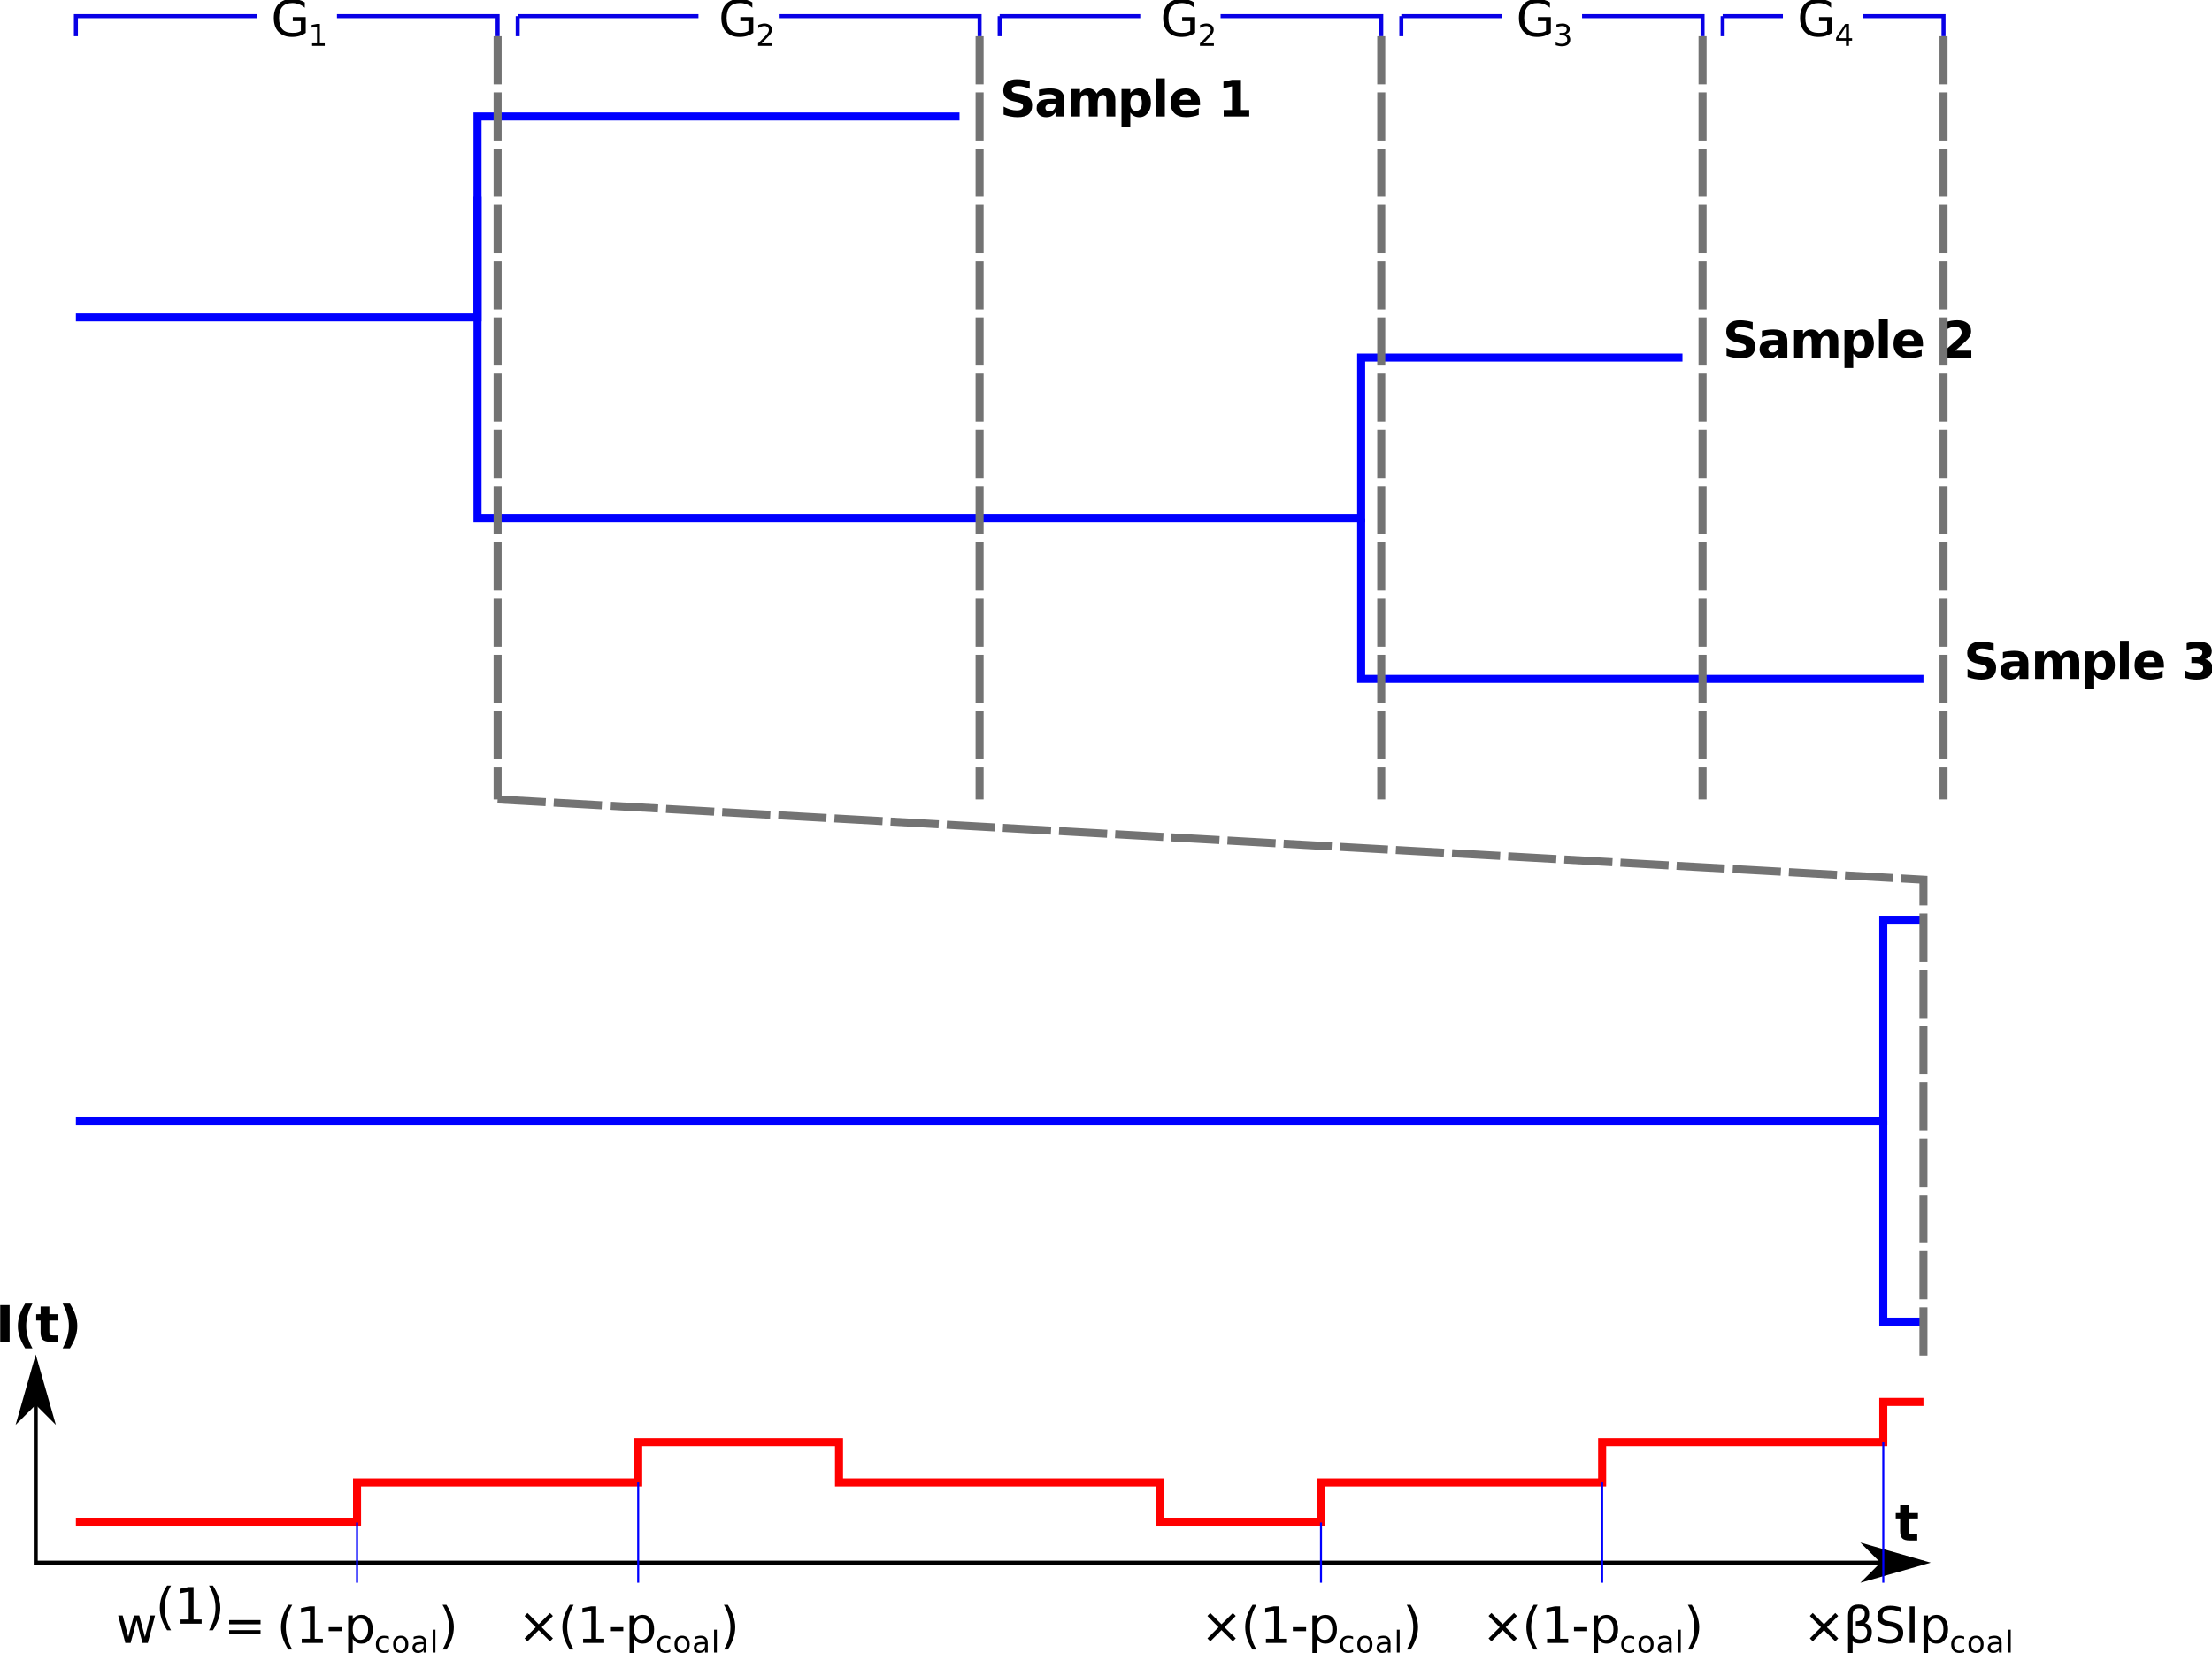 <?xml version="1.0" encoding="UTF-8" standalone="no"?>
<svg
   xmlns:dc="http://purl.org/dc/elements/1.1/"
   xmlns:cc="http://creativecommons.org/ns#"
   xmlns:rdf="http://www.w3.org/1999/02/22-rdf-syntax-ns#"
   xmlns:svg="http://www.w3.org/2000/svg"
   xmlns="http://www.w3.org/2000/svg"
   viewBox="0 0 587.304 438.844"
   height="438.844"
   width="587.304"
   xml:space="preserve"
   id="svg2"
   version="1.1"><defs
     id="defs6" /><g
     transform="matrix(1.333,0,0,-1.333,0,438.844)"
     id="g10"><g
       id="g12"><g
         transform="matrix(1,0,0,-1,0,329.133)"
         id="g14"><path
           id="path16"
           style="fill:none;stroke:#0000ff;stroke-width:1.6;stroke-linecap:butt;stroke-linejoin:miter;stroke-miterlimit:4;stroke-dasharray:none;stroke-opacity:1"
           d="m 15.117,63.125 h 80 v -40 h 96" /></g><g
         transform="matrix(1,0,0,-1,0,329.133)"
         id="g18"><path
           id="path20"
           style="fill:none;stroke:#0000ff;stroke-width:1.6;stroke-linecap:butt;stroke-linejoin:miter;stroke-miterlimit:4;stroke-dasharray:none;stroke-opacity:1"
           d="m 95.117,39.125 v 64 h 176 v -32 h 64" /></g><g
         transform="matrix(1,0,0,-1,0,329.133)"
         id="g22"><path
           id="path24"
           style="fill:none;stroke:#0000ff;stroke-width:1.6;stroke-linecap:butt;stroke-linejoin:miter;stroke-miterlimit:4;stroke-dasharray:none;stroke-opacity:1"
           d="m 271.117,103.125 v 32 h 112" /></g><path
         id="path26"
         style="fill:#000000;fill-opacity:1;fill-rule:nonzero;stroke:none"
         d="m 205.102,313.071 v -1.547 c -0.399,0.176 -0.79,0.312 -1.172,0.406 -0.375,0.094 -0.735,0.141 -1.078,0.141 -0.45,0 -0.782,-0.063 -1,-0.188 -0.211,-0.125 -0.313,-0.32 -0.313,-0.578 0,-0.199 0.07,-0.355 0.219,-0.469 0.144,-0.105 0.406,-0.195 0.781,-0.265 l 0.813,-0.156 c 0.8,-0.168 1.375,-0.418 1.718,-0.75 0.344,-0.336 0.516,-0.809 0.516,-1.422 0,-0.805 -0.242,-1.403 -0.719,-1.797 -0.469,-0.387 -1.199,-0.578 -2.187,-0.578 -0.461,0 -0.922,0.047 -1.391,0.14 -0.461,0.082 -0.922,0.207 -1.391,0.375 v 1.594 c 0.469,-0.25 0.914,-0.437 1.344,-0.562 0.438,-0.125 0.86,-0.188 1.266,-0.188 0.406,0 0.719,0.067 0.937,0.203 0.219,0.133 0.328,0.332 0.328,0.594 0,0.227 -0.074,0.398 -0.218,0.516 -0.149,0.125 -0.446,0.238 -0.891,0.343 l -0.719,0.157 c -0.73,0.156 -1.265,0.406 -1.609,0.75 -0.336,0.343 -0.5,0.8 -0.5,1.375 0,0.726 0.234,1.285 0.703,1.671 0.469,0.395 1.141,0.594 2.016,0.594 0.406,0 0.816,-0.031 1.234,-0.094 0.426,-0.062 0.863,-0.152 1.313,-0.265 z m 4.234,-4.594 c -0.367,0 -0.641,-0.062 -0.828,-0.187 -0.188,-0.125 -0.281,-0.309 -0.281,-0.547 0,-0.231 0.07,-0.407 0.218,-0.532 0.157,-0.125 0.364,-0.187 0.625,-0.187 0.332,0 0.61,0.117 0.828,0.359 0.227,0.239 0.344,0.536 0.344,0.891 v 0.203 z m 2.672,0.656 v -3.125 h -1.766 v 0.813 c -0.242,-0.336 -0.508,-0.578 -0.797,-0.735 -0.293,-0.144 -0.648,-0.218 -1.062,-0.218 -0.574,0 -1.039,0.16 -1.391,0.484 -0.344,0.332 -0.515,0.766 -0.515,1.297 0,0.645 0.218,1.113 0.656,1.406 0.437,0.301 1.129,0.453 2.078,0.453 h 1.031 v 0.141 c 0,0.27 -0.109,0.469 -0.328,0.594 -0.219,0.133 -0.559,0.203 -1.016,0.203 -0.375,0 -0.726,-0.039 -1.046,-0.11 -0.325,-0.074 -0.625,-0.187 -0.907,-0.343 v 1.343 c 0.375,0.083 0.75,0.145 1.125,0.188 0.383,0.051 0.766,0.078 1.141,0.078 0.988,0 1.703,-0.195 2.141,-0.578 0.437,-0.387 0.656,-1.016 0.656,-1.891 z m 6.422,1.438 c 0.218,0.332 0.476,0.586 0.781,0.765 0.312,0.176 0.648,0.266 1.016,0.266 0.625,0 1.097,-0.195 1.421,-0.578 0.332,-0.387 0.5,-0.949 0.5,-1.688 v -3.328 h -1.75 v 2.86 c 0,0.039 0,0.082 0,0.125 0,0.039 0,0.101 0,0.187 0,0.395 -0.058,0.676 -0.171,0.844 -0.106,0.176 -0.289,0.266 -0.547,0.266 -0.336,0 -0.59,-0.137 -0.766,-0.407 -0.18,-0.273 -0.273,-0.668 -0.281,-1.187 v -2.688 h -1.766 v 2.86 c 0,0.601 -0.055,0.988 -0.156,1.156 -0.106,0.176 -0.289,0.266 -0.547,0.266 -0.336,0 -0.594,-0.141 -0.781,-0.422 -0.18,-0.274 -0.266,-0.664 -0.266,-1.172 v -2.688 h -1.765 v 5.469 h 1.765 v -0.797 c 0.207,0.301 0.453,0.531 0.735,0.688 0.281,0.156 0.586,0.234 0.921,0.234 0.375,0 0.707,-0.094 1,-0.281 0.289,-0.18 0.508,-0.43 0.657,-0.75 z m 6.703,-3.766 v -2.875 h -1.75 v 7.547 h 1.75 v -0.797 c 0.238,0.313 0.504,0.539 0.797,0.688 0.289,0.156 0.629,0.234 1.015,0.234 0.664,0 1.211,-0.266 1.641,-0.797 0.437,-0.531 0.656,-1.219 0.656,-2.062 0,-0.844 -0.219,-1.539 -0.656,-2.078 -0.43,-0.532 -0.977,-0.797 -1.641,-0.797 -0.386,0 -0.726,0.074 -1.015,0.218 -0.293,0.157 -0.559,0.395 -0.797,0.719 z m 1.156,3.531 c -0.375,0 -0.664,-0.14 -0.859,-0.421 -0.2,-0.274 -0.297,-0.664 -0.297,-1.172 0,-0.524 0.097,-0.922 0.297,-1.203 0.195,-0.274 0.484,-0.407 0.859,-0.407 0.375,0 0.66,0.133 0.859,0.407 0.196,0.281 0.297,0.679 0.297,1.203 0,0.519 -0.101,0.914 -0.297,1.187 -0.199,0.27 -0.484,0.406 -0.859,0.406 z m 3.973,3.266 h 1.75 v -7.594 h -1.75 z m 8.754,-4.844 v -0.5 h -4.078 c 0.039,-0.406 0.187,-0.714 0.437,-0.922 0.25,-0.21 0.602,-0.312 1.063,-0.312 0.363,0 0.738,0.051 1.124,0.156 0.395,0.114 0.797,0.285 1.204,0.516 v -1.36 c -0.418,-0.156 -0.836,-0.273 -1.25,-0.343 -0.407,-0.082 -0.821,-0.125 -1.235,-0.125 -0.992,0 -1.761,0.25 -2.312,0.75 -0.543,0.508 -0.813,1.218 -0.813,2.125 0,0.883 0.266,1.582 0.797,2.093 0.539,0.508 1.285,0.766 2.235,0.766 0.851,0 1.535,-0.262 2.046,-0.781 0.52,-0.512 0.782,-1.199 0.782,-2.063 z m -1.797,0.578 c 0,0.333 -0.102,0.598 -0.297,0.797 -0.188,0.207 -0.438,0.313 -0.75,0.313 -0.344,0 -0.621,-0.094 -0.828,-0.281 -0.211,-0.188 -0.34,-0.465 -0.391,-0.829 z m 6.515,-2.031 h 1.657 v 4.719 l -1.703,-0.359 v 1.281 l 1.703,0.359 h 1.781 v -6 h 1.656 v -1.297 h -5.094 z" /><path
         id="path28"
         style="fill:#000000;fill-opacity:1;fill-rule:nonzero;stroke:none"
         d="m 349.102,265.071 v -1.547 c -0.399,0.176 -0.79,0.312 -1.172,0.406 -0.375,0.094 -0.735,0.141 -1.078,0.141 -0.45,0 -0.782,-0.063 -1,-0.188 -0.211,-0.125 -0.313,-0.32 -0.313,-0.578 0,-0.199 0.07,-0.355 0.219,-0.469 0.144,-0.105 0.406,-0.195 0.781,-0.265 l 0.813,-0.156 c 0.8,-0.168 1.375,-0.418 1.718,-0.75 0.344,-0.336 0.516,-0.809 0.516,-1.422 0,-0.805 -0.242,-1.403 -0.719,-1.797 -0.469,-0.387 -1.199,-0.578 -2.187,-0.578 -0.461,0 -0.922,0.047 -1.391,0.14 -0.461,0.082 -0.922,0.207 -1.391,0.375 v 1.594 c 0.469,-0.25 0.914,-0.437 1.344,-0.562 0.438,-0.125 0.86,-0.188 1.266,-0.188 0.406,0 0.719,0.067 0.937,0.203 0.219,0.133 0.328,0.332 0.328,0.594 0,0.227 -0.074,0.398 -0.218,0.516 -0.149,0.125 -0.446,0.238 -0.891,0.343 l -0.719,0.157 c -0.73,0.156 -1.265,0.406 -1.609,0.75 -0.336,0.343 -0.5,0.8 -0.5,1.375 0,0.726 0.234,1.285 0.703,1.671 0.469,0.395 1.141,0.594 2.016,0.594 0.406,0 0.816,-0.031 1.234,-0.094 0.426,-0.062 0.863,-0.152 1.313,-0.265 z m 4.234,-4.594 c -0.367,0 -0.641,-0.062 -0.828,-0.187 -0.188,-0.125 -0.281,-0.309 -0.281,-0.547 0,-0.231 0.07,-0.407 0.218,-0.532 0.157,-0.125 0.364,-0.187 0.625,-0.187 0.332,0 0.61,0.117 0.828,0.359 0.227,0.239 0.344,0.536 0.344,0.891 v 0.203 z m 2.672,0.656 v -3.125 h -1.766 v 0.813 c -0.242,-0.336 -0.508,-0.578 -0.797,-0.735 -0.293,-0.144 -0.648,-0.218 -1.062,-0.218 -0.574,0 -1.039,0.16 -1.391,0.484 -0.344,0.332 -0.515,0.766 -0.515,1.297 0,0.645 0.218,1.113 0.656,1.406 0.437,0.301 1.129,0.453 2.078,0.453 h 1.031 v 0.141 c 0,0.27 -0.109,0.469 -0.328,0.594 -0.219,0.133 -0.559,0.203 -1.016,0.203 -0.375,0 -0.726,-0.039 -1.046,-0.11 -0.325,-0.074 -0.625,-0.187 -0.907,-0.343 v 1.343 c 0.375,0.083 0.75,0.145 1.125,0.188 0.383,0.051 0.766,0.078 1.141,0.078 0.988,0 1.703,-0.195 2.141,-0.578 0.437,-0.387 0.656,-1.016 0.656,-1.891 z m 6.422,1.438 c 0.218,0.332 0.476,0.586 0.781,0.765 0.312,0.176 0.648,0.266 1.016,0.266 0.625,0 1.097,-0.195 1.421,-0.578 0.332,-0.387 0.5,-0.949 0.5,-1.688 v -3.328 h -1.75 v 2.86 c 0,0.039 0,0.082 0,0.125 0,0.039 0,0.101 0,0.187 0,0.395 -0.058,0.676 -0.171,0.844 -0.106,0.176 -0.289,0.266 -0.547,0.266 -0.336,0 -0.59,-0.137 -0.766,-0.407 -0.18,-0.273 -0.273,-0.668 -0.281,-1.187 v -2.688 h -1.766 v 2.86 c 0,0.601 -0.055,0.988 -0.156,1.156 -0.106,0.176 -0.289,0.266 -0.547,0.266 -0.336,0 -0.594,-0.141 -0.781,-0.422 -0.18,-0.274 -0.266,-0.664 -0.266,-1.172 v -2.688 h -1.765 v 5.469 h 1.765 v -0.797 c 0.207,0.301 0.453,0.531 0.735,0.688 0.281,0.156 0.586,0.234 0.921,0.234 0.375,0 0.707,-0.094 1,-0.281 0.289,-0.18 0.508,-0.43 0.657,-0.75 z m 6.703,-3.766 v -2.875 h -1.75 v 7.547 h 1.75 v -0.797 c 0.238,0.313 0.504,0.539 0.797,0.688 0.289,0.156 0.629,0.234 1.015,0.234 0.664,0 1.211,-0.266 1.641,-0.797 0.437,-0.531 0.656,-1.219 0.656,-2.062 0,-0.844 -0.219,-1.539 -0.656,-2.078 -0.43,-0.532 -0.977,-0.797 -1.641,-0.797 -0.386,0 -0.726,0.074 -1.015,0.218 -0.293,0.157 -0.559,0.395 -0.797,0.719 z m 1.156,3.531 c -0.375,0 -0.664,-0.14 -0.859,-0.421 -0.2,-0.274 -0.297,-0.664 -0.297,-1.172 0,-0.524 0.097,-0.922 0.297,-1.203 0.195,-0.274 0.484,-0.407 0.859,-0.407 0.375,0 0.66,0.133 0.859,0.407 0.196,0.281 0.297,0.679 0.297,1.203 0,0.519 -0.101,0.914 -0.297,1.187 -0.199,0.27 -0.484,0.406 -0.859,0.406 z m 3.973,3.266 h 1.75 v -7.594 h -1.75 z m 8.754,-4.844 v -0.5 h -4.078 c 0.039,-0.406 0.187,-0.714 0.437,-0.922 0.25,-0.21 0.602,-0.312 1.063,-0.312 0.363,0 0.738,0.051 1.124,0.156 0.395,0.114 0.797,0.285 1.204,0.516 v -1.36 c -0.418,-0.156 -0.836,-0.273 -1.25,-0.343 -0.407,-0.082 -0.821,-0.125 -1.235,-0.125 -0.992,0 -1.761,0.25 -2.312,0.75 -0.543,0.508 -0.813,1.218 -0.813,2.125 0,0.883 0.266,1.582 0.797,2.093 0.539,0.508 1.285,0.766 2.235,0.766 0.851,0 1.535,-0.262 2.046,-0.781 0.52,-0.512 0.782,-1.199 0.782,-2.063 z m -1.797,0.578 c 0,0.333 -0.102,0.598 -0.297,0.797 -0.188,0.207 -0.438,0.313 -0.75,0.313 -0.344,0 -0.621,-0.094 -0.828,-0.281 -0.211,-0.188 -0.34,-0.465 -0.391,-0.829 z m 8.219,-1.953 h 3.218 v -1.375 h -5.297 v 1.375 l 2.657,2.36 c 0.238,0.207 0.414,0.414 0.531,0.625 0.113,0.207 0.172,0.422 0.172,0.64 0,0.344 -0.117,0.618 -0.344,0.828 -0.23,0.208 -0.539,0.313 -0.922,0.313 -0.293,0 -0.617,-0.063 -0.969,-0.188 -0.343,-0.125 -0.714,-0.312 -1.109,-0.562 v 1.609 c 0.426,0.133 0.844,0.239 1.25,0.313 0.414,0.07 0.82,0.109 1.219,0.109 0.875,0 1.551,-0.195 2.031,-0.578 0.488,-0.387 0.734,-0.922 0.734,-1.609 0,-0.399 -0.105,-0.766 -0.312,-1.11 -0.211,-0.343 -0.641,-0.804 -1.297,-1.375 z" /><path
         id="path30"
         style="fill:#000000;fill-opacity:1;fill-rule:nonzero;stroke:none"
         d="m 397.102,201.071 v -1.547 c -0.399,0.176 -0.79,0.312 -1.172,0.406 -0.375,0.094 -0.735,0.141 -1.078,0.141 -0.45,0 -0.782,-0.063 -1,-0.188 -0.211,-0.125 -0.313,-0.32 -0.313,-0.578 0,-0.199 0.07,-0.355 0.219,-0.469 0.144,-0.105 0.406,-0.195 0.781,-0.265 l 0.813,-0.156 c 0.8,-0.168 1.375,-0.418 1.718,-0.75 0.344,-0.336 0.516,-0.809 0.516,-1.422 0,-0.805 -0.242,-1.403 -0.719,-1.797 -0.469,-0.387 -1.199,-0.578 -2.187,-0.578 -0.461,0 -0.922,0.047 -1.391,0.14 -0.461,0.082 -0.922,0.207 -1.391,0.375 v 1.594 c 0.469,-0.25 0.914,-0.437 1.344,-0.562 0.438,-0.125 0.86,-0.188 1.266,-0.188 0.406,0 0.719,0.067 0.937,0.203 0.219,0.133 0.328,0.332 0.328,0.594 0,0.227 -0.074,0.398 -0.218,0.516 -0.149,0.125 -0.446,0.238 -0.891,0.343 l -0.719,0.157 c -0.73,0.156 -1.265,0.406 -1.609,0.75 -0.336,0.343 -0.5,0.8 -0.5,1.375 0,0.726 0.234,1.285 0.703,1.671 0.469,0.395 1.141,0.594 2.016,0.594 0.406,0 0.816,-0.031 1.234,-0.094 0.426,-0.062 0.863,-0.152 1.313,-0.265 z m 4.234,-4.594 c -0.367,0 -0.641,-0.062 -0.828,-0.187 -0.188,-0.125 -0.281,-0.309 -0.281,-0.547 0,-0.231 0.07,-0.407 0.218,-0.532 0.157,-0.125 0.364,-0.187 0.625,-0.187 0.332,0 0.61,0.117 0.828,0.359 0.227,0.239 0.344,0.536 0.344,0.891 v 0.203 z m 2.672,0.656 v -3.125 h -1.766 v 0.813 c -0.242,-0.336 -0.508,-0.578 -0.797,-0.735 -0.293,-0.144 -0.648,-0.218 -1.062,-0.218 -0.574,0 -1.039,0.16 -1.391,0.484 -0.344,0.332 -0.515,0.766 -0.515,1.297 0,0.645 0.218,1.113 0.656,1.406 0.437,0.301 1.129,0.453 2.078,0.453 h 1.031 v 0.141 c 0,0.27 -0.109,0.469 -0.328,0.594 -0.219,0.133 -0.559,0.203 -1.016,0.203 -0.375,0 -0.726,-0.039 -1.046,-0.11 -0.325,-0.074 -0.625,-0.187 -0.907,-0.343 v 1.343 c 0.375,0.083 0.75,0.145 1.125,0.188 0.383,0.051 0.766,0.078 1.141,0.078 0.988,0 1.703,-0.195 2.141,-0.578 0.437,-0.387 0.656,-1.016 0.656,-1.891 z m 6.422,1.438 c 0.218,0.332 0.476,0.586 0.781,0.765 0.312,0.176 0.648,0.266 1.016,0.266 0.625,0 1.097,-0.195 1.421,-0.578 0.332,-0.387 0.5,-0.949 0.5,-1.688 v -3.328 h -1.75 v 2.86 c 0,0.039 0,0.082 0,0.125 0,0.039 0,0.101 0,0.187 0,0.395 -0.058,0.676 -0.171,0.844 -0.106,0.176 -0.289,0.266 -0.547,0.266 -0.336,0 -0.59,-0.137 -0.766,-0.407 -0.18,-0.273 -0.273,-0.668 -0.281,-1.187 v -2.688 h -1.766 v 2.86 c 0,0.601 -0.055,0.988 -0.156,1.156 -0.106,0.176 -0.289,0.266 -0.547,0.266 -0.336,0 -0.594,-0.141 -0.781,-0.422 -0.18,-0.274 -0.266,-0.664 -0.266,-1.172 v -2.688 h -1.765 v 5.469 h 1.765 v -0.797 c 0.207,0.301 0.453,0.531 0.735,0.688 0.281,0.156 0.586,0.234 0.921,0.234 0.375,0 0.707,-0.094 1,-0.281 0.289,-0.18 0.508,-0.43 0.657,-0.75 z m 6.703,-3.766 v -2.875 h -1.75 v 7.547 h 1.75 v -0.797 c 0.238,0.313 0.504,0.539 0.797,0.688 0.289,0.156 0.629,0.234 1.015,0.234 0.664,0 1.211,-0.266 1.641,-0.797 0.437,-0.531 0.656,-1.219 0.656,-2.062 0,-0.844 -0.219,-1.539 -0.656,-2.078 -0.43,-0.532 -0.977,-0.797 -1.641,-0.797 -0.386,0 -0.726,0.074 -1.015,0.218 -0.293,0.157 -0.559,0.395 -0.797,0.719 z m 1.156,3.531 c -0.375,0 -0.664,-0.14 -0.859,-0.421 -0.2,-0.274 -0.297,-0.664 -0.297,-1.172 0,-0.524 0.097,-0.922 0.297,-1.203 0.195,-0.274 0.484,-0.407 0.859,-0.407 0.375,0 0.66,0.133 0.859,0.407 0.196,0.281 0.297,0.679 0.297,1.203 0,0.519 -0.101,0.914 -0.297,1.187 -0.199,0.27 -0.484,0.406 -0.859,0.406 z m 3.973,3.266 h 1.75 v -7.594 h -1.75 z m 8.754,-4.844 v -0.5 h -4.078 c 0.039,-0.406 0.187,-0.714 0.437,-0.922 0.25,-0.21 0.602,-0.312 1.063,-0.312 0.363,0 0.738,0.051 1.124,0.156 0.395,0.114 0.797,0.285 1.204,0.516 v -1.36 c -0.418,-0.156 -0.836,-0.273 -1.25,-0.343 -0.407,-0.082 -0.821,-0.125 -1.235,-0.125 -0.992,0 -1.761,0.25 -2.312,0.75 -0.543,0.508 -0.813,1.218 -0.813,2.125 0,0.883 0.266,1.582 0.797,2.093 0.539,0.508 1.285,0.766 2.235,0.766 0.851,0 1.535,-0.262 2.046,-0.781 0.52,-0.512 0.782,-1.199 0.782,-2.063 z m -1.797,0.578 c 0,0.333 -0.102,0.598 -0.297,0.797 -0.188,0.207 -0.438,0.313 -0.75,0.313 -0.344,0 -0.621,-0.094 -0.828,-0.281 -0.211,-0.188 -0.34,-0.465 -0.391,-0.829 z m 10,0.61 c 0.488,-0.137 0.859,-0.36 1.109,-0.672 0.258,-0.313 0.391,-0.711 0.391,-1.188 0,-0.73 -0.278,-1.281 -0.828,-1.656 -0.555,-0.375 -1.36,-0.562 -2.422,-0.562 -0.375,0 -0.75,0.031 -1.125,0.093 -0.375,0.063 -0.746,0.149 -1.11,0.266 v 1.453 c 0.352,-0.179 0.704,-0.312 1.047,-0.406 0.344,-0.086 0.68,-0.125 1.016,-0.125 0.5,0 0.879,0.082 1.141,0.25 0.269,0.176 0.406,0.426 0.406,0.75 0,0.332 -0.137,0.582 -0.406,0.75 -0.274,0.176 -0.672,0.266 -1.204,0.266 h -0.75 v 1.203 h 0.782 c 0.476,0 0.832,0.07 1.062,0.218 0.227,0.157 0.344,0.383 0.344,0.688 0,0.27 -0.117,0.484 -0.344,0.641 -0.219,0.156 -0.531,0.234 -0.937,0.234 -0.305,0 -0.61,-0.039 -0.922,-0.109 -0.313,-0.063 -0.621,-0.164 -0.922,-0.297 v 1.375 c 0.363,0.101 0.726,0.179 1.094,0.234 0.363,0.051 0.722,0.078 1.078,0.078 0.945,0 1.656,-0.156 2.125,-0.469 0.468,-0.312 0.703,-0.781 0.703,-1.406 0,-0.429 -0.117,-0.777 -0.344,-1.047 -0.219,-0.273 -0.547,-0.461 -0.984,-0.562 z" /><path
         id="path32"
         style="fill:#000000;fill-opacity:1;fill-rule:nonzero;stroke:none"
         d="m 59.93,323.055 v 1.953 h -1.61 v 0.813 h 2.578 v -3.141 c -0.375,-0.261 -0.793,-0.465 -1.25,-0.609 -0.46,-0.133 -0.949,-0.203 -1.468,-0.203 -1.149,0 -2.043,0.332 -2.688,1 -0.637,0.664 -0.953,1.593 -0.953,2.781 0,1.187 0.316,2.113 0.953,2.781 0.645,0.664 1.539,1 2.688,1 0.468,0 0.914,-0.058 1.343,-0.172 0.438,-0.117 0.832,-0.289 1.188,-0.515 v -1.063 c -0.367,0.313 -0.75,0.547 -1.156,0.703 -0.407,0.157 -0.84,0.235 -1.297,0.235 -0.899,0 -1.57,-0.25 -2.016,-0.75 -0.437,-0.492 -0.656,-1.231 -0.656,-2.219 0,-0.992 0.219,-1.734 0.656,-2.234 0.446,-0.493 1.117,-0.735 2.016,-0.735 0.351,0 0.664,0.024 0.937,0.078 0.27,0.063 0.516,0.161 0.735,0.297 z" /><path
         id="path34"
         style="fill:#000000;fill-opacity:1;fill-rule:nonzero;stroke:none"
         d="m 62.168,320.586 h 0.969 v 3.329 l -1.063,-0.204 v 0.532 l 1.047,0.218 h 0.594 v -3.875 h 0.969 v -0.5 h -2.516 z" /><path
         id="path36"
         style="fill:#000000;fill-opacity:1;fill-rule:nonzero;stroke:none"
         d="m 149.07,323.055 v 1.953 h -1.609 v 0.813 h 2.578 v -3.141 c -0.375,-0.261 -0.793,-0.465 -1.25,-0.609 -0.461,-0.133 -0.949,-0.203 -1.469,-0.203 -1.148,0 -2.043,0.332 -2.687,1 -0.637,0.664 -0.953,1.593 -0.953,2.781 0,1.187 0.316,2.113 0.953,2.781 0.644,0.664 1.539,1 2.687,1 0.469,0 0.914,-0.058 1.344,-0.172 0.438,-0.117 0.832,-0.289 1.188,-0.515 v -1.063 c -0.368,0.313 -0.75,0.547 -1.157,0.703 -0.406,0.157 -0.84,0.235 -1.297,0.235 -0.898,0 -1.57,-0.25 -2.015,-0.75 -0.438,-0.492 -0.656,-1.231 -0.656,-2.219 0,-0.992 0.218,-1.734 0.656,-2.234 0.445,-0.493 1.117,-0.735 2.015,-0.735 0.352,0 0.664,0.024 0.938,0.078 0.269,0.063 0.516,0.161 0.734,0.297 z" /><path
         id="path38"
         style="fill:#000000;fill-opacity:1;fill-rule:nonzero;stroke:none"
         d="m 151.719,320.586 h 2.062 v -0.5 H 151 v 0.5 c 0.227,0.227 0.535,0.536 0.922,0.922 0.383,0.395 0.629,0.649 0.734,0.766 0.188,0.219 0.317,0.398 0.391,0.547 0.07,0.144 0.109,0.289 0.109,0.437 0,0.227 -0.086,0.414 -0.25,0.563 -0.156,0.144 -0.367,0.219 -0.625,0.219 -0.187,0 -0.386,-0.032 -0.593,-0.094 -0.2,-0.063 -0.418,-0.164 -0.657,-0.297 v 0.594 c 0.239,0.101 0.461,0.176 0.672,0.218 0.207,0.051 0.395,0.079 0.563,0.079 0.457,0 0.816,-0.118 1.078,-0.344 0.269,-0.219 0.406,-0.524 0.406,-0.906 0,-0.18 -0.039,-0.352 -0.109,-0.516 -0.063,-0.156 -0.184,-0.344 -0.36,-0.563 -0.043,-0.054 -0.199,-0.214 -0.469,-0.484 -0.261,-0.273 -0.624,-0.652 -1.093,-1.141 z" /><path
         id="path40"
         style="fill:#000000;fill-opacity:1;fill-rule:nonzero;stroke:none"
         d="m 237.07,323.055 v 1.953 h -1.609 v 0.813 h 2.578 v -3.141 c -0.375,-0.261 -0.793,-0.465 -1.25,-0.609 -0.461,-0.133 -0.949,-0.203 -1.469,-0.203 -1.148,0 -2.043,0.332 -2.687,1 -0.637,0.664 -0.953,1.593 -0.953,2.781 0,1.187 0.316,2.113 0.953,2.781 0.644,0.664 1.539,1 2.687,1 0.469,0 0.914,-0.058 1.344,-0.172 0.438,-0.117 0.832,-0.289 1.188,-0.515 v -1.063 c -0.368,0.313 -0.75,0.547 -1.157,0.703 -0.406,0.157 -0.84,0.235 -1.297,0.235 -0.898,0 -1.57,-0.25 -2.015,-0.75 -0.438,-0.492 -0.656,-1.231 -0.656,-2.219 0,-0.992 0.218,-1.734 0.656,-2.234 0.445,-0.493 1.117,-0.735 2.015,-0.735 0.352,0 0.664,0.024 0.938,0.078 0.269,0.063 0.516,0.161 0.734,0.297 z" /><path
         id="path42"
         style="fill:#000000;fill-opacity:1;fill-rule:nonzero;stroke:none"
         d="m 239.719,320.586 h 2.062 v -0.5 H 239 v 0.5 c 0.227,0.227 0.535,0.536 0.922,0.922 0.383,0.395 0.629,0.649 0.734,0.766 0.188,0.219 0.317,0.398 0.391,0.547 0.07,0.144 0.109,0.289 0.109,0.437 0,0.227 -0.086,0.414 -0.25,0.563 -0.156,0.144 -0.367,0.219 -0.625,0.219 -0.187,0 -0.386,-0.032 -0.593,-0.094 -0.2,-0.063 -0.418,-0.164 -0.657,-0.297 v 0.594 c 0.239,0.101 0.461,0.176 0.672,0.218 0.207,0.051 0.395,0.079 0.563,0.079 0.457,0 0.816,-0.118 1.078,-0.344 0.269,-0.219 0.406,-0.524 0.406,-0.906 0,-0.18 -0.039,-0.352 -0.109,-0.516 -0.063,-0.156 -0.184,-0.344 -0.36,-0.563 -0.043,-0.054 -0.199,-0.214 -0.469,-0.484 -0.261,-0.273 -0.624,-0.652 -1.093,-1.141 z" /><path
         id="path44"
         style="fill:#000000;fill-opacity:1;fill-rule:nonzero;stroke:none"
         d="m 307.93,323.055 v 1.953 h -1.61 v 0.813 h 2.578 v -3.141 c -0.375,-0.261 -0.793,-0.465 -1.25,-0.609 -0.46,-0.133 -0.949,-0.203 -1.468,-0.203 -1.149,0 -2.043,0.332 -2.688,1 -0.637,0.664 -0.953,1.593 -0.953,2.781 0,1.187 0.316,2.113 0.953,2.781 0.645,0.664 1.539,1 2.688,1 0.468,0 0.914,-0.058 1.343,-0.172 0.438,-0.117 0.832,-0.289 1.188,-0.515 v -1.063 c -0.367,0.313 -0.75,0.547 -1.156,0.703 -0.407,0.157 -0.84,0.235 -1.297,0.235 -0.899,0 -1.57,-0.25 -2.016,-0.75 -0.437,-0.492 -0.656,-1.231 -0.656,-2.219 0,-0.992 0.219,-1.734 0.656,-2.234 0.446,-0.493 1.117,-0.735 2.016,-0.735 0.351,0 0.664,0.024 0.937,0.078 0.27,0.063 0.516,0.161 0.735,0.297 z" /><path
         id="path46"
         style="fill:#000000;fill-opacity:1;fill-rule:nonzero;stroke:none"
         d="m 311.855,322.446 c 0.282,-0.063 0.5,-0.195 0.657,-0.391 0.164,-0.187 0.25,-0.422 0.25,-0.703 0,-0.43 -0.153,-0.762 -0.453,-1 -0.293,-0.23 -0.715,-0.344 -1.266,-0.344 -0.188,0 -0.383,0.024 -0.578,0.063 -0.188,0.031 -0.387,0.078 -0.594,0.14 v 0.579 c 0.164,-0.094 0.348,-0.168 0.547,-0.219 0.195,-0.055 0.398,-0.078 0.609,-0.078 0.375,0 0.657,0.07 0.844,0.218 0.195,0.157 0.297,0.368 0.297,0.641 0,0.258 -0.094,0.461 -0.281,0.609 -0.18,0.145 -0.43,0.219 -0.75,0.219 h -0.5 v 0.485 h 0.531 c 0.289,0 0.508,0.054 0.656,0.171 0.156,0.125 0.235,0.297 0.235,0.516 0,0.219 -0.079,0.383 -0.235,0.5 -0.156,0.125 -0.386,0.188 -0.687,0.188 -0.157,0 -0.328,-0.024 -0.516,-0.063 -0.187,-0.031 -0.391,-0.086 -0.609,-0.156 v 0.531 c 0.218,0.063 0.426,0.109 0.625,0.141 0.195,0.031 0.383,0.047 0.562,0.047 0.446,0 0.801,-0.106 1.063,-0.313 0.258,-0.199 0.39,-0.476 0.39,-0.828 0,-0.242 -0.074,-0.445 -0.218,-0.609 -0.137,-0.168 -0.329,-0.282 -0.579,-0.344 z" /><path
         id="path48"
         style="fill:#000000;fill-opacity:1;fill-rule:nonzero;stroke:none"
         d="m 363.93,323.055 v 1.953 h -1.61 v 0.813 h 2.578 v -3.141 c -0.375,-0.261 -0.793,-0.465 -1.25,-0.609 -0.46,-0.133 -0.949,-0.203 -1.468,-0.203 -1.149,0 -2.043,0.332 -2.688,1 -0.637,0.664 -0.953,1.593 -0.953,2.781 0,1.187 0.316,2.113 0.953,2.781 0.645,0.664 1.539,1 2.688,1 0.468,0 0.914,-0.058 1.343,-0.172 0.438,-0.117 0.832,-0.289 1.188,-0.515 v -1.063 c -0.367,0.313 -0.75,0.547 -1.156,0.703 -0.407,0.157 -0.84,0.235 -1.297,0.235 -0.899,0 -1.57,-0.25 -2.016,-0.75 -0.437,-0.492 -0.656,-1.231 -0.656,-2.219 0,-0.992 0.219,-1.734 0.656,-2.234 0.446,-0.493 1.117,-0.735 2.016,-0.735 0.351,0 0.664,0.024 0.937,0.078 0.27,0.063 0.516,0.161 0.735,0.297 z" /><path
         id="path50"
         style="fill:#000000;fill-opacity:1;fill-rule:nonzero;stroke:none"
         d="m 367.684,323.946 -1.485,-2.328 h 1.485 z m -0.157,0.515 h 0.75 v -2.843 h 0.625 v -0.5 h -0.625 v -1.032 h -0.593 v 1.032 h -1.969 v 0.578 z" /><g
         transform="matrix(1,0,0,-1,0,329.133)"
         id="g52"><path
           id="path54"
           style="fill:none;stroke:#0800e6;stroke-width:0.8;stroke-linecap:butt;stroke-linejoin:miter;stroke-miterlimit:4;stroke-dasharray:none;stroke-opacity:1"
           d="m 15.117,7.125 v -4 h 36" /></g><g
         transform="matrix(1,0,0,-1,0,329.133)"
         id="g56"><path
           id="path58"
           style="fill:none;stroke:#0800e6;stroke-width:0.8;stroke-linecap:butt;stroke-linejoin:miter;stroke-miterlimit:4;stroke-dasharray:none;stroke-opacity:1"
           d="m 67.117,3.125 h 32 v 4" /></g><g
         transform="matrix(1,0,0,-1,0,329.133)"
         id="g60"><path
           id="path62"
           style="fill:none;stroke:#0800e6;stroke-width:0.8;stroke-linecap:butt;stroke-linejoin:miter;stroke-miterlimit:4;stroke-dasharray:none;stroke-opacity:1"
           d="m 103.117,3.125 h 36" /></g><g
         transform="matrix(1,0,0,-1,0,329.133)"
         id="g64"><path
           id="path66"
           style="fill:none;stroke:#0800e6;stroke-width:0.8;stroke-linecap:butt;stroke-linejoin:miter;stroke-miterlimit:4;stroke-dasharray:none;stroke-opacity:1"
           d="m 155.117,3.125 h 40 v 4" /></g><g
         transform="matrix(1,0,0,-1,0,329.133)"
         id="g68"><path
           id="path70"
           style="fill:none;stroke:#0800e6;stroke-width:0.8;stroke-linecap:butt;stroke-linejoin:miter;stroke-miterlimit:4;stroke-dasharray:none;stroke-opacity:1"
           d="m 199.117,3.125 h 28" /></g><g
         transform="matrix(1,0,0,-1,0,329.133)"
         id="g72"><path
           id="path74"
           style="fill:none;stroke:#0800e6;stroke-width:0.8;stroke-linecap:butt;stroke-linejoin:miter;stroke-miterlimit:4;stroke-dasharray:none;stroke-opacity:1"
           d="m 243.117,3.125 h 32 v 4" /></g><g
         transform="matrix(1,0,0,-1,0,329.133)"
         id="g76"><path
           id="path78"
           style="fill:none;stroke:#0800e6;stroke-width:0.8;stroke-linecap:butt;stroke-linejoin:miter;stroke-miterlimit:4;stroke-dasharray:none;stroke-opacity:1"
           d="m 279.117,3.125 h 20" /></g><g
         transform="matrix(1,0,0,-1,0,329.133)"
         id="g80"><path
           id="path82"
           style="fill:none;stroke:#0800e6;stroke-width:0.8;stroke-linecap:butt;stroke-linejoin:miter;stroke-miterlimit:4;stroke-dasharray:none;stroke-opacity:1"
           d="m 315.117,3.125 h 24 v 4" /></g><g
         transform="matrix(1,0,0,-1,0,329.133)"
         id="g84"><path
           id="path86"
           style="fill:none;stroke:#0800e6;stroke-width:0.8;stroke-linecap:butt;stroke-linejoin:miter;stroke-miterlimit:4;stroke-dasharray:none;stroke-opacity:1"
           d="m 343.117,3.125 h 12" /></g><g
         transform="matrix(1,0,0,-1,0,329.133)"
         id="g88"><path
           id="path90"
           style="fill:none;stroke:#0800e6;stroke-width:0.8;stroke-linecap:butt;stroke-linejoin:miter;stroke-miterlimit:4;stroke-dasharray:none;stroke-opacity:1"
           d="m 371.117,3.125 h 16 v 4" /></g><g
         transform="matrix(1,0,0,-1,0,329.133)"
         id="g92"><path
           id="path94"
           style="fill:none;stroke:#0800e6;stroke-width:0.8;stroke-linecap:butt;stroke-linejoin:miter;stroke-miterlimit:4;stroke-dasharray:none;stroke-opacity:1"
           d="m 199.117,3.125 v 4" /></g><g
         transform="matrix(1,0,0,-1,0,329.133)"
         id="g96"><path
           id="path98"
           style="fill:none;stroke:#0800e6;stroke-width:0.8;stroke-linecap:butt;stroke-linejoin:miter;stroke-miterlimit:4;stroke-dasharray:none;stroke-opacity:1"
           d="m 343.117,3.125 v 4" /></g><g
         transform="matrix(1,0,0,-1,0,329.133)"
         id="g100"><path
           id="path102"
           style="fill:none;stroke:#0800e6;stroke-width:0.8;stroke-linecap:butt;stroke-linejoin:miter;stroke-miterlimit:4;stroke-dasharray:none;stroke-opacity:1"
           d="m 279.117,3.125 v 4" /></g><g
         transform="matrix(1,0,0,-1,0,329.133)"
         id="g104"><path
           id="path106"
           style="fill:none;stroke:#0800e6;stroke-width:0.8;stroke-linecap:butt;stroke-linejoin:miter;stroke-miterlimit:4;stroke-dasharray:none;stroke-opacity:1"
           d="m 103.117,3.125 v 4" /></g><g
         transform="matrix(1,0,0,-1,0,329.133)"
         id="g108"><path
           id="path110"
           style="fill:none;stroke:#0000ff;stroke-width:1.6;stroke-linecap:butt;stroke-linejoin:miter;stroke-miterlimit:4;stroke-dasharray:none;stroke-opacity:1"
           d="m 15.117,223.125 h 360 v -40 h 8" /></g><g
         transform="matrix(1,0,0,-1,0,329.133)"
         id="g112"><path
           id="path114"
           style="fill:none;stroke:#0000ff;stroke-width:1.6;stroke-linecap:butt;stroke-linejoin:miter;stroke-miterlimit:4;stroke-dasharray:none;stroke-opacity:1"
           d="m 375.117,223.125 v 40 h 8" /></g><g
         transform="matrix(1,0,0,-1,0,329.133)"
         id="g116"><path
           id="path118"
           style="fill:none;stroke:#737373;stroke-width:1.6;stroke-linecap:butt;stroke-linejoin:miter;stroke-miterlimit:4;stroke-dasharray:9.6, 1.6;stroke-dashoffset:0;stroke-opacity:1"
           d="m 99.117,7.125 v 152" /></g><g
         transform="matrix(1,0,0,-1,0,329.133)"
         id="g120"><path
           id="path122"
           style="fill:none;stroke:#737373;stroke-width:1.6;stroke-linecap:butt;stroke-linejoin:miter;stroke-miterlimit:4;stroke-dasharray:9.6, 1.6;stroke-dashoffset:0;stroke-opacity:1"
           d="m 195.117,7.125 v 152" /></g><g
         transform="matrix(1,0,0,-1,0,329.133)"
         id="g124"><path
           id="path126"
           style="fill:none;stroke:#737373;stroke-width:1.6;stroke-linecap:butt;stroke-linejoin:miter;stroke-miterlimit:4;stroke-dasharray:9.6, 1.6;stroke-dashoffset:0;stroke-opacity:1"
           d="m 275.117,7.125 v 152" /></g><g
         transform="matrix(1,0,0,-1,0,329.133)"
         id="g128"><path
           id="path130"
           style="fill:none;stroke:#737373;stroke-width:1.6;stroke-linecap:butt;stroke-linejoin:miter;stroke-miterlimit:4;stroke-dasharray:9.6, 1.6;stroke-dashoffset:0;stroke-opacity:1"
           d="m 339.117,7.125 v 152" /></g><g
         transform="matrix(1,0,0,-1,0,329.133)"
         id="g132"><path
           id="path134"
           style="fill:none;stroke:#737373;stroke-width:1.6;stroke-linecap:butt;stroke-linejoin:miter;stroke-miterlimit:4;stroke-dasharray:9.6, 1.6;stroke-dashoffset:0;stroke-opacity:1"
           d="m 387.117,7.125 v 152" /></g><g
         transform="matrix(1,0,0,-1,0,329.133)"
         id="g136"><path
           id="path138"
           style="fill:none;stroke:#737373;stroke-width:1.6;stroke-linecap:butt;stroke-linejoin:miter;stroke-miterlimit:4;stroke-dasharray:9.6, 1.6;stroke-dashoffset:0;stroke-opacity:1"
           d="m 99.117,159.125 284,16 v 96" /></g><g
         transform="matrix(1,0,0,-1,0,329.133)"
         id="g140"><path
           id="path142"
           style="fill:none;stroke:#000000;stroke-width:0.8;stroke-linecap:butt;stroke-linejoin:miter;stroke-miterlimit:4;stroke-dasharray:none;stroke-opacity:1"
           d="m 7.117,271.125 v 40 h 376" /></g><g
         transform="matrix(0,-1,-1,0,0,329.133)"
         id="g144"><path
           id="path146"
           style="fill:#000000;fill-opacity:1;fill-rule:evenodd;stroke:#000000;stroke-width:0.8;stroke-linecap:butt;stroke-linejoin:miter;stroke-miterlimit:4;stroke-dasharray:none;stroke-opacity:1"
           d="m 279.125,-7.117 3.199,-3.203 -11.199,3.203 11.199,3.199 z" /></g><g
         transform="matrix(-1,0,0,1,0,329.133)"
         id="g148"><path
           id="path150"
           style="fill:#000000;fill-opacity:1;fill-rule:evenodd;stroke:#000000;stroke-width:0.8;stroke-linecap:butt;stroke-linejoin:miter;stroke-miterlimit:4;stroke-dasharray:none;stroke-opacity:1"
           d="m -375.117,-311.125 3.199,-3.199 -11.199,3.199 11.199,3.199 z" /></g><g
         transform="matrix(1,0,0,-1,0,329.133)"
         id="g152"><path
           id="path154"
           style="fill:none;stroke:#ff0000;stroke-width:1.6;stroke-linecap:butt;stroke-linejoin:miter;stroke-miterlimit:4;stroke-dasharray:none;stroke-opacity:1"
           d="m 15.117,303.125 h 56 v -8 h 56 v -8 h 40 v 8 h 64 v 8 h 32 v -8 h 56 v -8 h 56 v -8 h 8" /></g><path
         id="path156"
         style="fill:#000000;fill-opacity:1;fill-rule:nonzero;stroke:none"
         d="M 0.039,69.305 H 1.914 V 62.008 H 0.039 Z M 6.465,60.696 H 5.012 c -0.492,0.805 -0.856,1.562 -1.094,2.281 -0.242,0.727 -0.359,1.445 -0.359,2.156 0,0.719 0.117,1.442 0.359,2.172 0.238,0.727 0.602,1.492 1.094,2.297 H 6.465 C 6.047,68.829 5.734,68.075 5.527,67.336 5.316,66.594 5.215,65.868 5.215,65.149 c 0,-0.719 0.101,-1.449 0.312,-2.188 0.207,-0.742 0.52,-1.492 0.938,-2.265 z m 3.371,8.328 v -1.547 h 1.797 v -1.25 H 9.836 v -2.312 c 0,-0.262 0.047,-0.438 0.141,-0.532 0.101,-0.086 0.304,-0.125 0.609,-0.125 h 0.906 v -1.25 h -1.5 c -0.699,0 -1.195,0.141 -1.484,0.422 -0.281,0.289 -0.422,0.785 -0.422,1.485 v 2.312 H 7.211 v 1.25 h 0.875 v 1.547 z m 2.641,-8.328 c 0.414,0.773 0.726,1.523 0.937,2.265 0.207,0.739 0.313,1.469 0.313,2.188 0,0.719 -0.106,1.445 -0.313,2.187 -0.211,0.739 -0.523,1.493 -0.937,2.266 h 1.453 c 0.5,-0.805 0.867,-1.57 1.109,-2.297 0.238,-0.73 0.359,-1.453 0.359,-2.172 0,-0.711 -0.121,-1.429 -0.359,-2.156 -0.242,-0.719 -0.609,-1.476 -1.109,-2.281 z" /><path
         id="path158"
         style="fill:#000000;fill-opacity:1;fill-rule:nonzero;stroke:none"
         d="m 380.223,29.442 v -1.547 h 1.797 v -1.25 h -1.797 v -2.312 c 0,-0.262 0.047,-0.438 0.14,-0.532 0.102,-0.086 0.305,-0.125 0.61,-0.125 h 0.906 v -1.25 h -1.5 c -0.699,0 -1.195,0.141 -1.484,0.422 -0.282,0.289 -0.422,0.785 -0.422,1.485 v 2.312 h -0.875 v 1.25 h 0.875 v 1.547 z" /><path
         id="path160"
         style="fill:#000000;fill-opacity:1;fill-rule:nonzero;stroke:none"
         d="M 58.211,9.602 C 57.781,8.852 57.461,8.106 57.242,7.368 57.031,6.637 56.93,5.899 56.93,5.149 c 0,-0.75 0.101,-1.496 0.312,-2.234 0.219,-0.743 0.539,-1.477 0.969,-2.219 H 57.43 c -0.481,0.762 -0.844,1.508 -1.094,2.25 -0.242,0.738 -0.359,1.473 -0.359,2.203 0,0.727 0.117,1.457 0.359,2.187 0.238,0.739 0.602,1.493 1.094,2.266 z m 1.891,-6.766 h 1.625 V 8.399 L 59.961,8.055 v 0.891 l 1.75,0.359 h 0.984 V 2.836 h 1.61 V 2.008 h -4.203 z m 5.363,2.313 h 2.64 V 4.352 h -2.64 z M 70.262,2.836 V -0.07 h -0.907 v 7.547 h 0.907 V 6.649 c 0.187,0.32 0.422,0.562 0.703,0.719 0.289,0.156 0.64,0.234 1.047,0.234 0.664,0 1.203,-0.266 1.609,-0.797 0.414,-0.523 0.625,-1.211 0.625,-2.062 0,-0.867 -0.211,-1.563 -0.625,-2.094 -0.406,-0.523 -0.945,-0.781 -1.609,-0.781 -0.407,0 -0.758,0.078 -1.047,0.234 -0.281,0.156 -0.516,0.399 -0.703,0.734 z m 3.062,1.907 c 0,0.656 -0.14,1.172 -0.422,1.547 -0.273,0.375 -0.64,0.562 -1.109,0.562 -0.481,0 -0.855,-0.187 -1.125,-0.562 -0.273,-0.375 -0.406,-0.891 -0.406,-1.547 0,-0.668 0.133,-1.188 0.406,-1.563 0.27,-0.375 0.644,-0.562 1.125,-0.562 0.469,0 0.836,0.187 1.109,0.562 0.282,0.375 0.422,0.895 0.422,1.563 z" /><path
         id="path162"
         style="fill:#000000;fill-opacity:1;fill-rule:nonzero;stroke:none"
         d="m 77.465,3.243 v -0.5 C 77.316,2.825 77.168,2.887 77.012,2.93 76.855,2.969 76.699,2.993 76.543,2.993 76.199,2.993 75.926,2.876 75.73,2.649 75.543,2.43 75.449,2.122 75.449,1.727 c 0,-0.406 0.094,-0.719 0.281,-0.937 0.196,-0.219 0.469,-0.329 0.813,-0.329 0.156,0 0.312,0.02 0.469,0.063 0.156,0.039 0.304,0.102 0.453,0.187 v -0.5 C 77.316,0.137 77.16,0.086 76.996,0.055 76.84,0.024 76.672,0.008 76.496,0.008 c -0.5,0 -0.898,0.149 -1.187,0.453 -0.293,0.313 -0.438,0.735 -0.438,1.266 0,0.531 0.145,0.945 0.438,1.25 0.3,0.313 0.707,0.469 1.218,0.469 0.164,0 0.328,-0.016 0.485,-0.047 0.156,-0.031 0.304,-0.086 0.453,-0.156 z m 2.359,-0.25 c -0.293,0 -0.523,-0.117 -0.687,-0.344 -0.168,-0.219 -0.25,-0.527 -0.25,-0.922 0,-0.398 0.082,-0.711 0.25,-0.937 0.164,-0.219 0.394,-0.329 0.687,-0.329 0.281,0 0.504,0.11 0.672,0.329 0.164,0.226 0.25,0.539 0.25,0.937 0,0.383 -0.086,0.692 -0.25,0.922 -0.168,0.227 -0.391,0.344 -0.672,0.344 z m 0,0.453 c 0.469,0 0.832,-0.152 1.094,-0.453 0.27,-0.305 0.406,-0.727 0.406,-1.266 0,-0.543 -0.136,-0.965 -0.406,-1.266 -0.262,-0.304 -0.625,-0.453 -1.094,-0.453 -0.48,0 -0.855,0.149 -1.125,0.453 -0.261,0.301 -0.39,0.723 -0.39,1.266 0,0.539 0.129,0.961 0.39,1.266 0.27,0.301 0.645,0.453 1.125,0.453 z m 4.035,-1.703 c -0.437,0 -0.742,-0.055 -0.906,-0.157 -0.168,-0.105 -0.25,-0.277 -0.25,-0.515 0,-0.188 0.063,-0.34 0.188,-0.453 0.125,-0.117 0.297,-0.172 0.515,-0.172 0.289,0 0.524,0.101 0.703,0.312 0.188,0.219 0.282,0.504 0.282,0.86 v 0.125 z m 1.063,0.218 V 0.086 h -0.531 v 0.5 C 84.266,0.387 84.109,0.243 83.922,0.149 83.742,0.055 83.52,0.008 83.25,0.008 c -0.336,0 -0.602,0.094 -0.797,0.282 -0.199,0.187 -0.297,0.437 -0.297,0.75 0,0.375 0.125,0.656 0.375,0.843 0.25,0.188 0.617,0.282 1.11,0.282 h 0.75 v 0.046 c 0,0.25 -0.086,0.442 -0.25,0.579 -0.157,0.132 -0.387,0.203 -0.688,0.203 -0.187,0 -0.371,-0.028 -0.547,-0.078 C 82.727,2.872 82.555,2.809 82.391,2.727 v 0.484 c 0.195,0.083 0.39,0.141 0.578,0.172 0.187,0.039 0.367,0.063 0.547,0.063 0.468,0 0.816,-0.125 1.046,-0.375 0.239,-0.242 0.36,-0.61 0.36,-1.11 z m 1.262,2.688 H 86.73 V 0.086 h -0.546 z" /><path
         id="path164"
         style="fill:#000000;fill-opacity:1;fill-rule:nonzero;stroke:none"
         d="m 88.148,9.602 h 0.782 c 0.488,-0.773 0.851,-1.527 1.093,-2.266 0.25,-0.73 0.375,-1.46 0.375,-2.187 0,-0.73 -0.125,-1.465 -0.375,-2.203 C 89.781,2.204 89.418,1.458 88.93,0.696 h -0.782 c 0.438,0.742 0.758,1.476 0.969,2.219 0.219,0.738 0.328,1.484 0.328,2.234 0,0.75 -0.109,1.488 -0.328,2.219 -0.211,0.738 -0.531,1.484 -0.969,2.234 z" /><path
         id="path166"
         style="fill:#000000;fill-opacity:1;fill-rule:nonzero;stroke:none"
         d="m 110.133,7.383 -2.235,-2.25 2.235,-2.218 -0.578,-0.594 -2.25,2.234 -2.235,-2.234 -0.578,0.594 2.219,2.218 -2.219,2.25 0.578,0.594 2.235,-2.25 2.25,2.25 z m 4.125,2.219 c -0.43,-0.75 -0.75,-1.496 -0.969,-2.234 -0.211,-0.731 -0.312,-1.469 -0.312,-2.219 0,-0.75 0.101,-1.496 0.312,-2.234 0.219,-0.743 0.539,-1.477 0.969,-2.219 h -0.781 c -0.481,0.762 -0.844,1.508 -1.094,2.25 -0.242,0.738 -0.36,1.473 -0.36,2.203 0,0.727 0.118,1.457 0.36,2.187 0.238,0.739 0.601,1.493 1.094,2.266 z m 1.89,-6.766 h 1.625 v 5.563 l -1.765,-0.344 v 0.891 l 1.75,0.359 h 0.984 V 2.836 h 1.61 V 2.008 h -4.204 z m 5.36,2.313 h 2.64 V 4.352 h -2.64 z m 4.797,-2.313 V -0.07 h -0.907 v 7.547 h 0.907 V 6.649 c 0.187,0.32 0.422,0.562 0.703,0.719 0.289,0.156 0.64,0.234 1.047,0.234 0.664,0 1.203,-0.266 1.609,-0.797 0.414,-0.523 0.625,-1.211 0.625,-2.062 0,-0.867 -0.211,-1.563 -0.625,-2.094 -0.406,-0.523 -0.945,-0.781 -1.609,-0.781 -0.407,0 -0.758,0.078 -1.047,0.234 -0.281,0.156 -0.516,0.399 -0.703,0.734 z m 3.062,1.907 c 0,0.656 -0.14,1.172 -0.422,1.547 -0.273,0.375 -0.64,0.562 -1.109,0.562 -0.481,0 -0.856,-0.187 -1.125,-0.562 -0.273,-0.375 -0.406,-0.891 -0.406,-1.547 0,-0.668 0.133,-1.188 0.406,-1.563 0.269,-0.375 0.644,-0.562 1.125,-0.562 0.469,0 0.836,0.187 1.109,0.562 0.282,0.375 0.422,0.895 0.422,1.563 z" /><path
         id="path168"
         style="fill:#000000;fill-opacity:1;fill-rule:nonzero;stroke:none"
         d="m 133.508,3.243 v -0.5 c -0.149,0.082 -0.297,0.144 -0.453,0.187 -0.157,0.039 -0.313,0.063 -0.469,0.063 -0.344,0 -0.617,-0.117 -0.813,-0.344 -0.187,-0.219 -0.281,-0.527 -0.281,-0.922 0,-0.406 0.094,-0.719 0.281,-0.937 0.196,-0.219 0.469,-0.329 0.813,-0.329 0.156,0 0.312,0.02 0.469,0.063 0.156,0.039 0.304,0.102 0.453,0.187 v -0.5 c -0.149,-0.074 -0.305,-0.125 -0.469,-0.156 -0.156,-0.031 -0.324,-0.047 -0.5,-0.047 -0.5,0 -0.898,0.149 -1.187,0.453 -0.293,0.313 -0.438,0.735 -0.438,1.266 0,0.531 0.145,0.945 0.438,1.25 0.3,0.313 0.707,0.469 1.218,0.469 0.164,0 0.328,-0.016 0.485,-0.047 0.156,-0.031 0.304,-0.086 0.453,-0.156 z m 2.359,-0.25 c -0.293,0 -0.523,-0.117 -0.687,-0.344 -0.168,-0.219 -0.25,-0.527 -0.25,-0.922 0,-0.398 0.082,-0.711 0.25,-0.937 0.164,-0.219 0.394,-0.329 0.687,-0.329 0.281,0 0.504,0.11 0.672,0.329 0.164,0.226 0.25,0.539 0.25,0.937 0,0.383 -0.086,0.692 -0.25,0.922 -0.168,0.227 -0.391,0.344 -0.672,0.344 z m 0,0.453 c 0.469,0 0.832,-0.152 1.094,-0.453 0.269,-0.305 0.406,-0.727 0.406,-1.266 0,-0.543 -0.137,-0.965 -0.406,-1.266 -0.262,-0.304 -0.625,-0.453 -1.094,-0.453 -0.48,0 -0.855,0.149 -1.125,0.453 -0.262,0.301 -0.39,0.723 -0.39,1.266 0,0.539 0.128,0.961 0.39,1.266 0.27,0.301 0.645,0.453 1.125,0.453 z m 4.035,-1.703 c -0.437,0 -0.742,-0.055 -0.906,-0.157 -0.168,-0.105 -0.25,-0.277 -0.25,-0.515 0,-0.188 0.063,-0.34 0.188,-0.453 0.125,-0.117 0.296,-0.172 0.515,-0.172 0.289,0 0.524,0.101 0.703,0.312 0.188,0.219 0.282,0.504 0.282,0.86 v 0.125 z m 1.063,0.218 V 0.086 h -0.531 v 0.5 c -0.125,-0.199 -0.282,-0.343 -0.469,-0.437 -0.18,-0.094 -0.403,-0.141 -0.672,-0.141 -0.336,0 -0.602,0.094 -0.797,0.282 -0.199,0.187 -0.297,0.437 -0.297,0.75 0,0.375 0.125,0.656 0.375,0.843 0.25,0.188 0.617,0.282 1.11,0.282 h 0.75 v 0.046 c 0,0.25 -0.086,0.442 -0.25,0.579 -0.157,0.132 -0.387,0.203 -0.688,0.203 -0.187,0 -0.371,-0.028 -0.547,-0.078 -0.179,-0.043 -0.351,-0.106 -0.515,-0.188 v 0.484 c 0.195,0.083 0.39,0.141 0.578,0.172 0.187,0.039 0.367,0.063 0.547,0.063 0.468,0 0.816,-0.125 1.046,-0.375 0.239,-0.242 0.36,-0.61 0.36,-1.11 z m 1.265,2.688 h 0.547 V 0.086 h -0.547 z" /><path
         id="path170"
         style="fill:#000000;fill-opacity:1;fill-rule:nonzero;stroke:none"
         d="m 144.195,9.602 h 0.782 c 0.488,-0.773 0.851,-1.527 1.093,-2.266 0.25,-0.73 0.375,-1.46 0.375,-2.187 0,-0.73 -0.125,-1.465 -0.375,-2.203 -0.242,-0.742 -0.605,-1.488 -1.093,-2.25 h -0.782 c 0.438,0.742 0.758,1.476 0.969,2.219 0.219,0.738 0.328,1.484 0.328,2.234 0,0.75 -0.109,1.488 -0.328,2.219 -0.211,0.738 -0.531,1.484 -0.969,2.234 z" /><path
         id="path172"
         style="fill:#000000;fill-opacity:1;fill-rule:nonzero;stroke:none"
         d="m 246.133,7.383 -2.235,-2.25 2.235,-2.218 -0.578,-0.594 -2.25,2.234 -2.235,-2.234 -0.578,0.594 2.219,2.218 -2.219,2.25 0.578,0.594 2.235,-2.25 2.25,2.25 z m 4.125,2.219 c -0.43,-0.75 -0.75,-1.496 -0.969,-2.234 -0.211,-0.731 -0.312,-1.469 -0.312,-2.219 0,-0.75 0.101,-1.496 0.312,-2.234 0.219,-0.743 0.539,-1.477 0.969,-2.219 h -0.781 c -0.481,0.762 -0.844,1.508 -1.094,2.25 -0.242,0.738 -0.36,1.473 -0.36,2.203 0,0.727 0.118,1.457 0.36,2.187 0.238,0.739 0.601,1.493 1.094,2.266 z m 1.89,-6.766 h 1.625 v 5.563 l -1.765,-0.344 v 0.891 l 1.75,0.359 h 0.984 V 2.836 h 1.61 V 2.008 h -4.204 z m 5.36,2.313 h 2.64 V 4.352 h -2.64 z m 4.797,-2.313 V -0.07 h -0.907 v 7.547 h 0.907 V 6.649 c 0.187,0.32 0.422,0.562 0.703,0.719 0.289,0.156 0.64,0.234 1.047,0.234 0.664,0 1.203,-0.266 1.609,-0.797 0.414,-0.523 0.625,-1.211 0.625,-2.062 0,-0.867 -0.211,-1.563 -0.625,-2.094 -0.406,-0.523 -0.945,-0.781 -1.609,-0.781 -0.407,0 -0.758,0.078 -1.047,0.234 -0.281,0.156 -0.516,0.399 -0.703,0.734 z m 3.062,1.907 c 0,0.656 -0.14,1.172 -0.422,1.547 -0.273,0.375 -0.64,0.562 -1.109,0.562 -0.481,0 -0.856,-0.187 -1.125,-0.562 -0.273,-0.375 -0.406,-0.891 -0.406,-1.547 0,-0.668 0.133,-1.188 0.406,-1.563 0.269,-0.375 0.644,-0.562 1.125,-0.562 0.469,0 0.836,0.187 1.109,0.562 0.282,0.375 0.422,0.895 0.422,1.563 z" /><path
         id="path174"
         style="fill:#000000;fill-opacity:1;fill-rule:nonzero;stroke:none"
         d="m 269.508,3.243 v -0.5 c -0.149,0.082 -0.297,0.144 -0.453,0.187 -0.157,0.039 -0.313,0.063 -0.469,0.063 -0.344,0 -0.617,-0.117 -0.813,-0.344 -0.187,-0.219 -0.281,-0.527 -0.281,-0.922 0,-0.406 0.094,-0.719 0.281,-0.937 0.196,-0.219 0.469,-0.329 0.813,-0.329 0.156,0 0.312,0.02 0.469,0.063 0.156,0.039 0.304,0.102 0.453,0.187 v -0.5 c -0.149,-0.074 -0.305,-0.125 -0.469,-0.156 -0.156,-0.031 -0.324,-0.047 -0.5,-0.047 -0.5,0 -0.898,0.149 -1.187,0.453 -0.293,0.313 -0.438,0.735 -0.438,1.266 0,0.531 0.145,0.945 0.438,1.25 0.3,0.313 0.707,0.469 1.218,0.469 0.164,0 0.328,-0.016 0.485,-0.047 0.156,-0.031 0.304,-0.086 0.453,-0.156 z m 2.359,-0.25 c -0.293,0 -0.523,-0.117 -0.687,-0.344 -0.168,-0.219 -0.25,-0.527 -0.25,-0.922 0,-0.398 0.082,-0.711 0.25,-0.937 0.164,-0.219 0.394,-0.329 0.687,-0.329 0.281,0 0.504,0.11 0.672,0.329 0.164,0.226 0.25,0.539 0.25,0.937 0,0.383 -0.086,0.692 -0.25,0.922 -0.168,0.227 -0.391,0.344 -0.672,0.344 z m 0,0.453 c 0.469,0 0.832,-0.152 1.094,-0.453 0.269,-0.305 0.406,-0.727 0.406,-1.266 0,-0.543 -0.137,-0.965 -0.406,-1.266 -0.262,-0.304 -0.625,-0.453 -1.094,-0.453 -0.48,0 -0.855,0.149 -1.125,0.453 -0.262,0.301 -0.39,0.723 -0.39,1.266 0,0.539 0.128,0.961 0.39,1.266 0.27,0.301 0.645,0.453 1.125,0.453 z m 4.035,-1.703 c -0.437,0 -0.742,-0.055 -0.906,-0.157 -0.168,-0.105 -0.25,-0.277 -0.25,-0.515 0,-0.188 0.063,-0.34 0.188,-0.453 0.125,-0.117 0.296,-0.172 0.515,-0.172 0.289,0 0.524,0.101 0.703,0.312 0.188,0.219 0.282,0.504 0.282,0.86 v 0.125 z m 1.063,0.218 V 0.086 h -0.531 v 0.5 c -0.125,-0.199 -0.282,-0.343 -0.469,-0.437 -0.18,-0.094 -0.403,-0.141 -0.672,-0.141 -0.336,0 -0.602,0.094 -0.797,0.282 -0.199,0.187 -0.297,0.437 -0.297,0.75 0,0.375 0.125,0.656 0.375,0.843 0.25,0.188 0.617,0.282 1.11,0.282 h 0.75 v 0.046 c 0,0.25 -0.086,0.442 -0.25,0.579 -0.157,0.132 -0.387,0.203 -0.688,0.203 -0.187,0 -0.371,-0.028 -0.547,-0.078 -0.179,-0.043 -0.351,-0.106 -0.515,-0.188 v 0.484 c 0.195,0.083 0.39,0.141 0.578,0.172 0.187,0.039 0.367,0.063 0.547,0.063 0.468,0 0.816,-0.125 1.046,-0.375 0.239,-0.242 0.36,-0.61 0.36,-1.11 z m 1.265,2.688 h 0.547 V 0.086 h -0.547 z" /><path
         id="path176"
         style="fill:#000000;fill-opacity:1;fill-rule:nonzero;stroke:none"
         d="m 280.195,9.602 h 0.782 c 0.488,-0.773 0.851,-1.527 1.093,-2.266 0.25,-0.73 0.375,-1.46 0.375,-2.187 0,-0.73 -0.125,-1.465 -0.375,-2.203 -0.242,-0.742 -0.605,-1.488 -1.093,-2.25 h -0.782 c 0.438,0.742 0.758,1.476 0.969,2.219 0.219,0.738 0.328,1.484 0.328,2.234 0,0.75 -0.109,1.488 -0.328,2.219 -0.211,0.738 -0.531,1.484 -0.969,2.234 z" /><path
         id="path178"
         style="fill:#000000;fill-opacity:1;fill-rule:nonzero;stroke:none"
         d="m 302.133,7.383 -2.235,-2.25 2.235,-2.218 -0.578,-0.594 -2.25,2.234 -2.235,-2.234 -0.578,0.594 2.219,2.218 -2.219,2.25 0.578,0.594 2.235,-2.25 2.25,2.25 z m 4.125,2.219 c -0.43,-0.75 -0.75,-1.496 -0.969,-2.234 -0.211,-0.731 -0.312,-1.469 -0.312,-2.219 0,-0.75 0.101,-1.496 0.312,-2.234 0.219,-0.743 0.539,-1.477 0.969,-2.219 h -0.781 c -0.481,0.762 -0.844,1.508 -1.094,2.25 -0.242,0.738 -0.36,1.473 -0.36,2.203 0,0.727 0.118,1.457 0.36,2.187 0.238,0.739 0.601,1.493 1.094,2.266 z m 1.89,-6.766 h 1.625 v 5.563 l -1.765,-0.344 v 0.891 l 1.75,0.359 h 0.984 V 2.836 h 1.61 V 2.008 h -4.204 z m 5.36,2.313 h 2.64 V 4.352 h -2.64 z m 4.797,-2.313 V -0.07 h -0.907 v 7.547 h 0.907 V 6.649 c 0.187,0.32 0.422,0.562 0.703,0.719 0.289,0.156 0.64,0.234 1.047,0.234 0.664,0 1.203,-0.266 1.609,-0.797 0.414,-0.523 0.625,-1.211 0.625,-2.062 0,-0.867 -0.211,-1.563 -0.625,-2.094 -0.406,-0.523 -0.945,-0.781 -1.609,-0.781 -0.407,0 -0.758,0.078 -1.047,0.234 -0.281,0.156 -0.516,0.399 -0.703,0.734 z m 3.062,1.907 c 0,0.656 -0.14,1.172 -0.422,1.547 -0.273,0.375 -0.64,0.562 -1.109,0.562 -0.481,0 -0.856,-0.187 -1.125,-0.562 -0.273,-0.375 -0.406,-0.891 -0.406,-1.547 0,-0.668 0.133,-1.188 0.406,-1.563 0.269,-0.375 0.644,-0.562 1.125,-0.562 0.469,0 0.836,0.187 1.109,0.562 0.282,0.375 0.422,0.895 0.422,1.563 z" /><path
         id="path180"
         style="fill:#000000;fill-opacity:1;fill-rule:nonzero;stroke:none"
         d="m 325.508,3.243 v -0.5 c -0.149,0.082 -0.297,0.144 -0.453,0.187 -0.157,0.039 -0.313,0.063 -0.469,0.063 -0.344,0 -0.617,-0.117 -0.813,-0.344 -0.187,-0.219 -0.281,-0.527 -0.281,-0.922 0,-0.406 0.094,-0.719 0.281,-0.937 0.196,-0.219 0.469,-0.329 0.813,-0.329 0.156,0 0.312,0.02 0.469,0.063 0.156,0.039 0.304,0.102 0.453,0.187 v -0.5 c -0.149,-0.074 -0.305,-0.125 -0.469,-0.156 -0.156,-0.031 -0.324,-0.047 -0.5,-0.047 -0.5,0 -0.898,0.149 -1.187,0.453 -0.293,0.313 -0.438,0.735 -0.438,1.266 0,0.531 0.145,0.945 0.438,1.25 0.3,0.313 0.707,0.469 1.218,0.469 0.164,0 0.328,-0.016 0.485,-0.047 0.156,-0.031 0.304,-0.086 0.453,-0.156 z m 2.359,-0.25 c -0.293,0 -0.523,-0.117 -0.687,-0.344 -0.168,-0.219 -0.25,-0.527 -0.25,-0.922 0,-0.398 0.082,-0.711 0.25,-0.937 0.164,-0.219 0.394,-0.329 0.687,-0.329 0.281,0 0.504,0.11 0.672,0.329 0.164,0.226 0.25,0.539 0.25,0.937 0,0.383 -0.086,0.692 -0.25,0.922 -0.168,0.227 -0.391,0.344 -0.672,0.344 z m 0,0.453 c 0.469,0 0.832,-0.152 1.094,-0.453 0.269,-0.305 0.406,-0.727 0.406,-1.266 0,-0.543 -0.137,-0.965 -0.406,-1.266 -0.262,-0.304 -0.625,-0.453 -1.094,-0.453 -0.48,0 -0.855,0.149 -1.125,0.453 -0.262,0.301 -0.39,0.723 -0.39,1.266 0,0.539 0.128,0.961 0.39,1.266 0.27,0.301 0.645,0.453 1.125,0.453 z m 4.035,-1.703 c -0.437,0 -0.742,-0.055 -0.906,-0.157 -0.168,-0.105 -0.25,-0.277 -0.25,-0.515 0,-0.188 0.063,-0.34 0.188,-0.453 0.125,-0.117 0.296,-0.172 0.515,-0.172 0.289,0 0.524,0.101 0.703,0.312 0.188,0.219 0.282,0.504 0.282,0.86 v 0.125 z m 1.063,0.218 V 0.086 h -0.531 v 0.5 c -0.125,-0.199 -0.282,-0.343 -0.469,-0.437 -0.18,-0.094 -0.403,-0.141 -0.672,-0.141 -0.336,0 -0.602,0.094 -0.797,0.282 -0.199,0.187 -0.297,0.437 -0.297,0.75 0,0.375 0.125,0.656 0.375,0.843 0.25,0.188 0.617,0.282 1.11,0.282 h 0.75 v 0.046 c 0,0.25 -0.086,0.442 -0.25,0.579 -0.157,0.132 -0.387,0.203 -0.688,0.203 -0.187,0 -0.371,-0.028 -0.547,-0.078 -0.179,-0.043 -0.351,-0.106 -0.515,-0.188 v 0.484 c 0.195,0.083 0.39,0.141 0.578,0.172 0.187,0.039 0.367,0.063 0.547,0.063 0.468,0 0.816,-0.125 1.046,-0.375 0.239,-0.242 0.36,-0.61 0.36,-1.11 z m 1.265,2.688 h 0.547 V 0.086 h -0.547 z" /><path
         id="path182"
         style="fill:#000000;fill-opacity:1;fill-rule:nonzero;stroke:none"
         d="m 336.195,9.602 h 0.782 c 0.488,-0.773 0.851,-1.527 1.093,-2.266 0.25,-0.73 0.375,-1.46 0.375,-2.187 0,-0.73 -0.125,-1.465 -0.375,-2.203 -0.242,-0.742 -0.605,-1.488 -1.093,-2.25 h -0.782 c 0.438,0.742 0.758,1.476 0.969,2.219 0.219,0.738 0.328,1.484 0.328,2.234 0,0.75 -0.109,1.488 -0.328,2.219 -0.211,0.738 -0.531,1.484 -0.969,2.234 z" /><path
         id="path184"
         style="fill:#000000;fill-opacity:1;fill-rule:nonzero;stroke:none"
         d="m 366.133,7.383 -2.235,-2.25 2.235,-2.218 -0.578,-0.594 -2.25,2.234 -2.235,-2.234 -0.578,0.594 2.219,2.218 -2.219,2.25 0.578,0.594 2.235,-2.25 2.25,2.25 z m 2.875,-5.031 V -0.07 h -0.906 v 7.516 c 0,1.476 0.691,2.219 2.078,2.219 1.414,0 2.125,-0.625 2.125,-1.875 0,-0.899 -0.282,-1.508 -0.844,-1.829 0.914,-0.292 1.375,-0.871 1.375,-1.734 0,-1.555 -0.789,-2.328 -2.359,-2.328 -0.688,0 -1.18,0.148 -1.469,0.453 z m 0,1.172 c 0.363,-0.563 0.863,-0.844 1.5,-0.844 0.937,0 1.406,0.508 1.406,1.531 0,0.915 -0.758,1.336 -2.266,1.266 v 0.828 c 1.188,0 1.782,0.52 1.782,1.563 0,0.707 -0.387,1.062 -1.157,1.062 -0.843,0 -1.265,-0.508 -1.265,-1.515 z" /><path
         id="path186"
         style="fill:#000000;fill-opacity:1;fill-rule:nonzero;stroke:none"
         d="M 378.652,9.055 V 8.102 c -0.375,0.176 -0.73,0.305 -1.062,0.391 -0.336,0.093 -0.656,0.14 -0.969,0.14 -0.531,0 -0.945,-0.105 -1.234,-0.312 -0.293,-0.211 -0.438,-0.508 -0.438,-0.891 0,-0.324 0.094,-0.57 0.281,-0.734 0.196,-0.168 0.567,-0.297 1.11,-0.391 l 0.594,-0.125 c 0.726,-0.148 1.269,-0.398 1.625,-0.75 0.351,-0.344 0.531,-0.812 0.531,-1.406 0,-0.711 -0.242,-1.246 -0.719,-1.609 -0.469,-0.368 -1.164,-0.547 -2.078,-0.547 -0.344,0 -0.715,0.043 -1.109,0.125 -0.387,0.07 -0.789,0.187 -1.204,0.343 v 1.016 c 0.407,-0.23 0.797,-0.402 1.172,-0.516 0.383,-0.117 0.766,-0.171 1.141,-0.171 0.562,0 0.992,0.109 1.297,0.328 0.312,0.226 0.469,0.547 0.469,0.953 0,0.351 -0.11,0.629 -0.329,0.828 -0.218,0.207 -0.585,0.363 -1.093,0.469 l -0.594,0.109 c -0.742,0.145 -1.277,0.375 -1.609,0.688 -0.325,0.312 -0.485,0.75 -0.485,1.312 0,0.645 0.223,1.149 0.672,1.516 0.457,0.375 1.086,0.562 1.891,0.562 0.343,0 0.691,-0.031 1.047,-0.094 0.351,-0.062 0.718,-0.156 1.093,-0.281 z m 1.719,0.25 h 0.984 V 2.008 h -0.984 z m 3.66,-6.469 V -0.07 h -0.906 v 7.547 h 0.906 V 6.649 c 0.188,0.32 0.422,0.562 0.703,0.719 0.289,0.156 0.641,0.234 1.047,0.234 0.664,0 1.203,-0.266 1.61,-0.797 0.414,-0.523 0.625,-1.211 0.625,-2.062 0,-0.867 -0.211,-1.563 -0.625,-2.094 -0.407,-0.523 -0.946,-0.781 -1.61,-0.781 -0.406,0 -0.758,0.078 -1.047,0.234 -0.281,0.156 -0.515,0.399 -0.703,0.734 z m 3.063,1.907 c 0,0.656 -0.141,1.172 -0.422,1.547 -0.274,0.375 -0.641,0.562 -1.11,0.562 -0.48,0 -0.855,-0.187 -1.124,-0.562 -0.274,-0.375 -0.407,-0.891 -0.407,-1.547 0,-0.668 0.133,-1.188 0.407,-1.563 0.269,-0.375 0.644,-0.562 1.124,-0.562 0.469,0 0.836,0.187 1.11,0.562 0.281,0.375 0.422,0.895 0.422,1.563 z" /><path
         id="path188"
         style="fill:#000000;fill-opacity:1;fill-rule:nonzero;stroke:none"
         d="m 391.234,3.243 v -0.5 c -0.148,0.082 -0.296,0.144 -0.453,0.187 -0.156,0.039 -0.312,0.063 -0.469,0.063 -0.343,0 -0.617,-0.117 -0.812,-0.344 -0.188,-0.219 -0.281,-0.527 -0.281,-0.922 0,-0.406 0.093,-0.719 0.281,-0.937 0.195,-0.219 0.469,-0.329 0.812,-0.329 0.157,0 0.313,0.02 0.469,0.063 0.157,0.039 0.305,0.102 0.453,0.187 v -0.5 c -0.148,-0.074 -0.304,-0.125 -0.468,-0.156 -0.157,-0.031 -0.325,-0.047 -0.5,-0.047 -0.5,0 -0.899,0.149 -1.188,0.453 -0.293,0.313 -0.437,0.735 -0.437,1.266 0,0.531 0.144,0.945 0.437,1.25 0.301,0.313 0.707,0.469 1.219,0.469 0.164,0 0.328,-0.016 0.484,-0.047 0.157,-0.031 0.305,-0.086 0.453,-0.156 z m 2.36,-0.25 c -0.293,0 -0.524,-0.117 -0.688,-0.344 -0.168,-0.219 -0.25,-0.527 -0.25,-0.922 0,-0.398 0.082,-0.711 0.25,-0.937 0.164,-0.219 0.395,-0.329 0.688,-0.329 0.281,0 0.504,0.11 0.672,0.329 0.164,0.226 0.25,0.539 0.25,0.937 0,0.383 -0.086,0.692 -0.25,0.922 -0.168,0.227 -0.391,0.344 -0.672,0.344 z m 0,0.453 c 0.468,0 0.832,-0.152 1.094,-0.453 0.269,-0.305 0.406,-0.727 0.406,-1.266 0,-0.543 -0.137,-0.965 -0.406,-1.266 -0.262,-0.304 -0.626,-0.453 -1.094,-0.453 -0.481,0 -0.856,0.149 -1.125,0.453 -0.262,0.301 -0.391,0.723 -0.391,1.266 0,0.539 0.129,0.961 0.391,1.266 0.269,0.301 0.644,0.453 1.125,0.453 z m 4.031,-1.703 c -0.437,0 -0.742,-0.055 -0.906,-0.157 -0.168,-0.105 -0.25,-0.277 -0.25,-0.515 0,-0.188 0.062,-0.34 0.187,-0.453 0.125,-0.117 0.297,-0.172 0.516,-0.172 0.289,0 0.523,0.101 0.703,0.312 0.187,0.219 0.281,0.504 0.281,0.86 v 0.125 z m 1.063,0.218 V 0.086 h -0.532 v 0.5 c -0.125,-0.199 -0.281,-0.343 -0.468,-0.437 -0.18,-0.094 -0.403,-0.141 -0.672,-0.141 -0.336,0 -0.602,0.094 -0.797,0.282 -0.199,0.187 -0.297,0.437 -0.297,0.75 0,0.375 0.125,0.656 0.375,0.843 0.25,0.188 0.617,0.282 1.109,0.282 h 0.75 v 0.046 c 0,0.25 -0.086,0.442 -0.25,0.579 -0.156,0.132 -0.386,0.203 -0.687,0.203 -0.188,0 -0.371,-0.028 -0.547,-0.078 -0.18,-0.043 -0.352,-0.106 -0.516,-0.188 v 0.484 c 0.196,0.083 0.391,0.141 0.578,0.172 0.188,0.039 0.368,0.063 0.547,0.063 0.469,0 0.817,-0.125 1.047,-0.375 0.238,-0.242 0.36,-0.61 0.36,-1.11 z m 1.265,2.688 H 400.5 V 0.086 h -0.547 z" /><g
         transform="matrix(1,0,0,-1,0,329.133)"
         id="g190"><path
           id="path192"
           style="fill:none;stroke:#0000ff;stroke-width:0.4;stroke-linecap:butt;stroke-linejoin:miter;stroke-miterlimit:4;stroke-dasharray:none;stroke-opacity:1"
           d="m 71.117,303.125 v 12" /></g><g
         transform="matrix(1,0,0,-1,0,329.133)"
         id="g194"><path
           id="path196"
           style="fill:none;stroke:#0000ff;stroke-width:0.4;stroke-linecap:butt;stroke-linejoin:miter;stroke-miterlimit:4;stroke-dasharray:none;stroke-opacity:1"
           d="m 127.117,295.125 v 20" /></g><g
         transform="matrix(1,0,0,-1,0,329.133)"
         id="g198"><path
           id="path200"
           style="fill:none;stroke:#0000ff;stroke-width:0.4;stroke-linecap:butt;stroke-linejoin:miter;stroke-miterlimit:4;stroke-dasharray:none;stroke-opacity:1"
           d="m 263.117,303.125 v 12" /></g><g
         transform="matrix(1,0,0,-1,0,329.133)"
         id="g202"><path
           id="path204"
           style="fill:none;stroke:#0000ff;stroke-width:0.4;stroke-linecap:butt;stroke-linejoin:miter;stroke-miterlimit:4;stroke-dasharray:none;stroke-opacity:1"
           d="m 319.117,295.125 v 20" /></g><g
         transform="matrix(1,0,0,-1,0,329.133)"
         id="g206"><path
           id="path208"
           style="fill:none;stroke:#0000ff;stroke-width:0.4;stroke-linecap:butt;stroke-linejoin:miter;stroke-miterlimit:4;stroke-dasharray:none;stroke-opacity:1"
           d="m 375.117,287.125 v 28" /></g><path
         id="path210"
         style="fill:#000000;fill-opacity:1;fill-rule:nonzero;stroke:none"
         d="m 23.539,7.477 h 0.891 l 1.125,-4.266 1.125,4.266 h 1.062 l 1.125,-4.266 1.11,4.266 h 0.906 L 29.445,2.008 H 28.383 L 27.211,6.493 26.023,2.008 h -1.062 z" /><path
         id="path212"
         style="fill:#000000;fill-opacity:1;fill-rule:nonzero;stroke:none"
         d="m 34.07,13.442 c -0.429,-0.75 -0.75,-1.496 -0.968,-2.234 -0.211,-0.731 -0.313,-1.469 -0.313,-2.219 0,-0.75 0.102,-1.496 0.313,-2.235 0.218,-0.742 0.539,-1.476 0.968,-2.218 h -0.781 c -0.48,0.761 -0.844,1.508 -1.094,2.25 -0.242,0.738 -0.359,1.472 -0.359,2.203 0,0.726 0.117,1.457 0.359,2.187 0.239,0.739 0.602,1.493 1.094,2.266 z m 1.891,-6.766 h 1.625 v 5.563 L 35.82,11.895 v 0.891 l 1.75,0.359 h 0.985 V 6.676 h 1.609 V 5.848 h -4.203 z m 5.672,6.766 h 0.781 c 0.488,-0.773 0.852,-1.527 1.094,-2.266 0.25,-0.73 0.375,-1.461 0.375,-2.187 0,-0.731 -0.125,-1.465 -0.375,-2.203 -0.242,-0.742 -0.606,-1.489 -1.094,-2.25 h -0.781 c 0.437,0.742 0.758,1.476 0.969,2.218 0.218,0.739 0.328,1.485 0.328,2.235 0,0.75 -0.11,1.488 -0.328,2.219 -0.211,0.738 -0.532,1.484 -0.969,2.234 z" /><path
         id="path214"
         style="fill:#000000;fill-opacity:1;fill-rule:nonzero;stroke:none"
         d="m 45.648,6.555 h 6.25 V 5.727 h -6.25 z m 0,-2 h 6.25 V 3.727 h -6.25 z" /></g></g></svg>